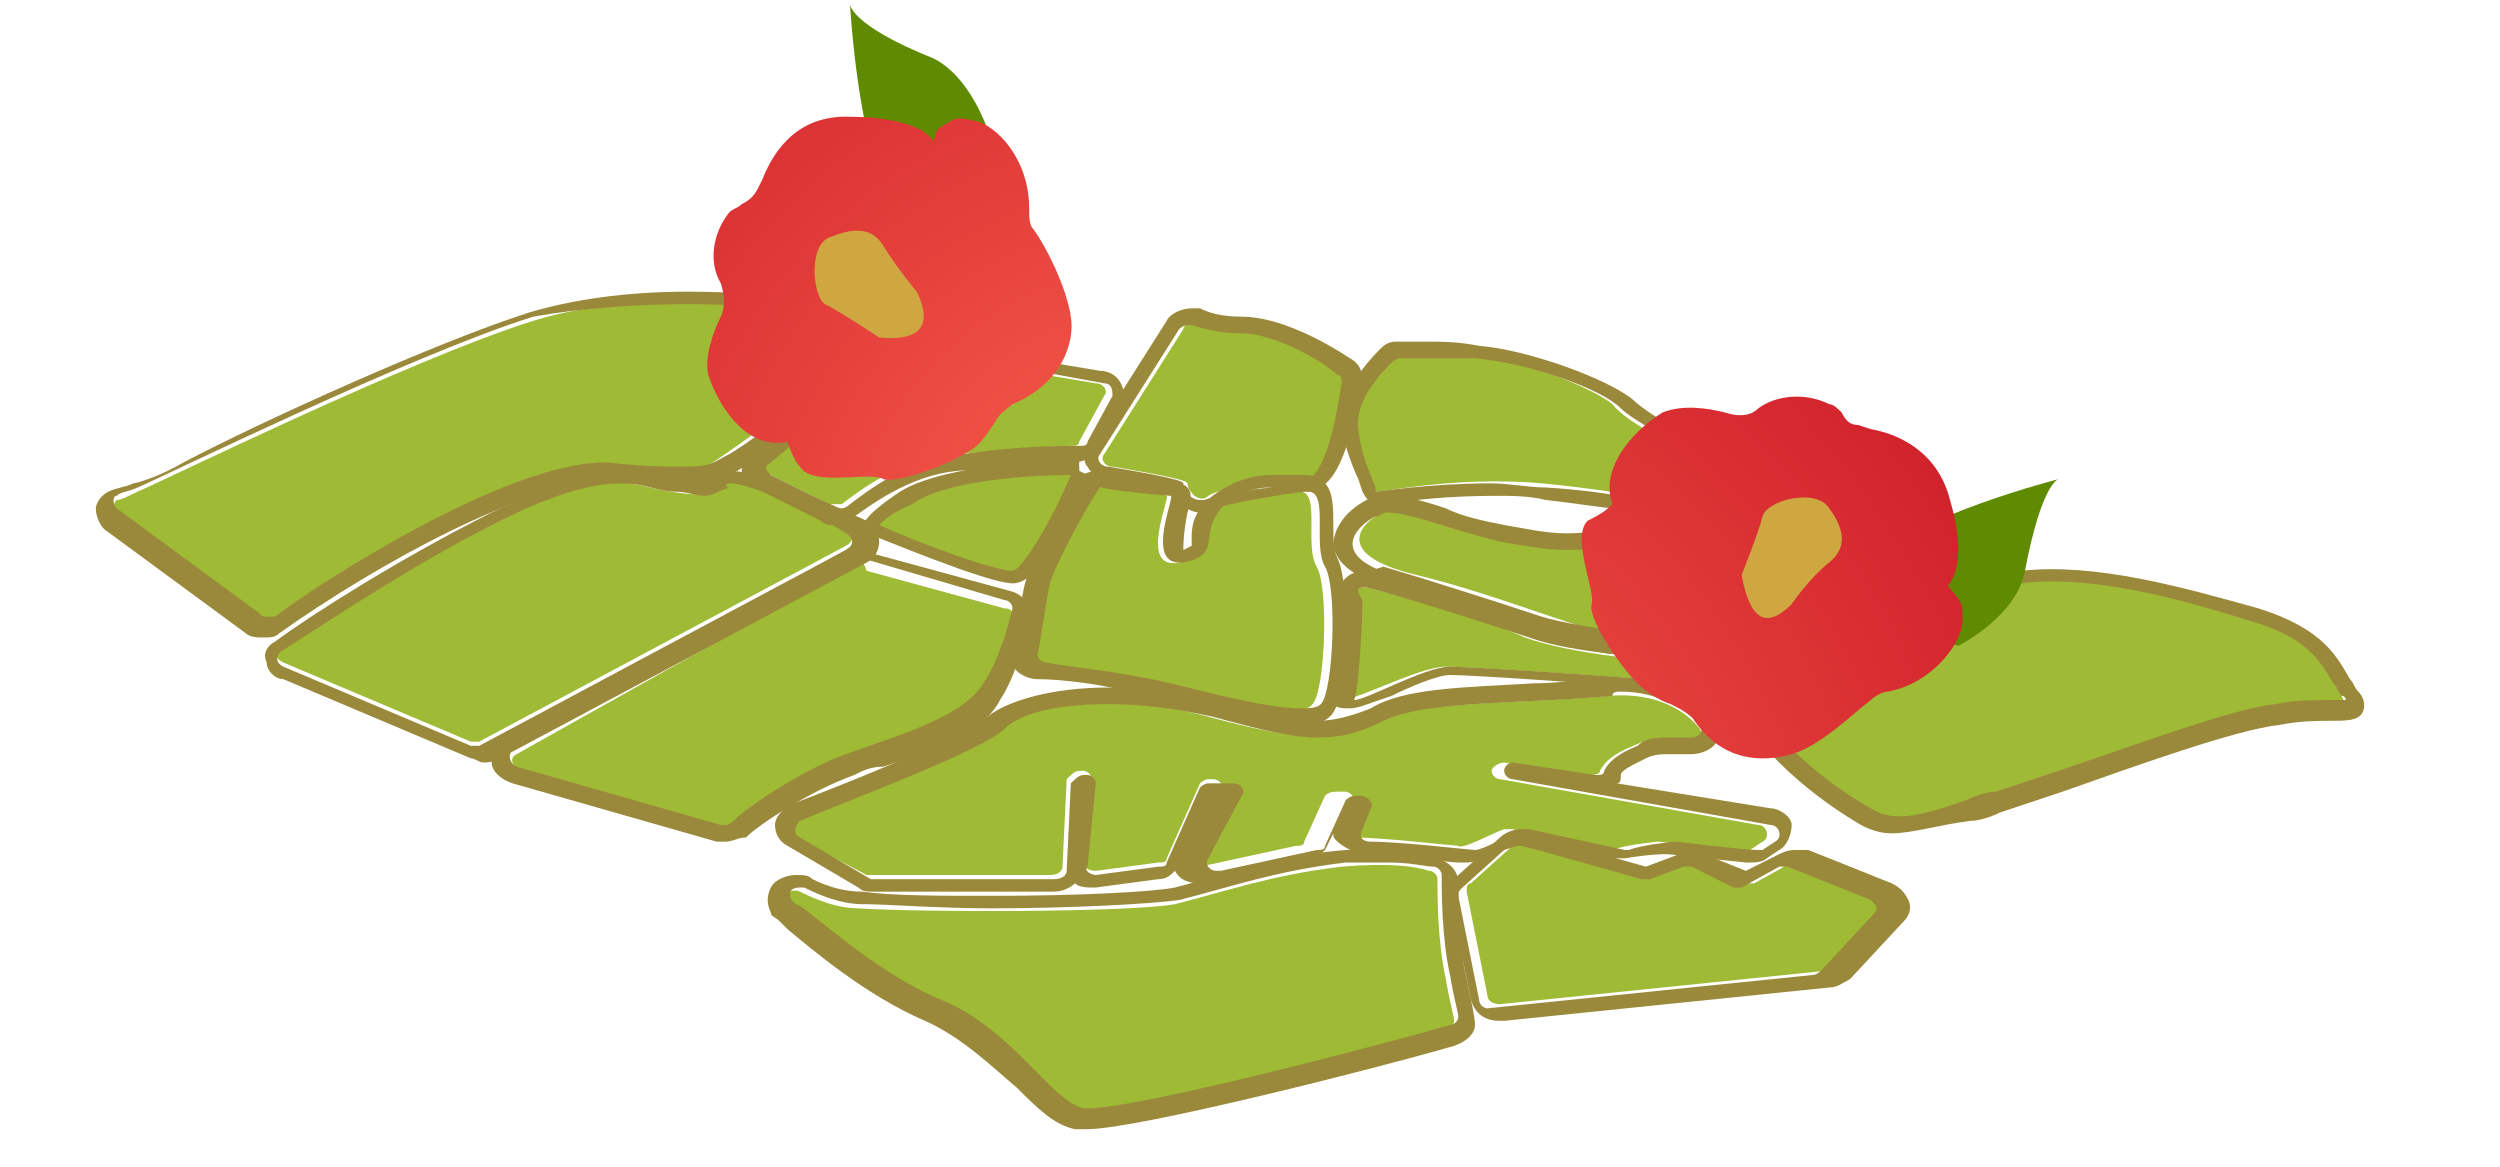 <svg width="60" height="28" viewBox="0 0 60 28" fill="none" xmlns="http://www.w3.org/2000/svg">
<g clip-path="url(#clip0_164_10513)">
<path d="M6.799 15.9L11.3 17.8C11.399 17.8 11.499 17.8 11.499 17.8L20.299 13.1C20.5 13 20.5 12.8 20.299 12.7C19.5 12.3 17.7 11.3 17.299 11.6C16.799 11.9 16.799 11.9 16.099 11.8C15.3 11.7 14.6 11.1 11.899 12.5C9.699 13.6 7.499 15 6.699 15.6C6.599 15.7 6.599 15.8 6.799 15.9Z" fill="#9FBA34"/>
<path d="M20.6 13.5L12.399 18.1C12.2 18.2 12.3 18.4 12.499 18.5L17.399 19.9C17.5 19.9 17.6 19.9 17.6 19.9C18 19.6 19.2 18.7 20.299 18.3C21.7 17.8 23.1 17.4 23.6 16.6C23.9 16 24.2 15.1 24.299 14.8C24.299 14.7 24.3 14.6 24.1 14.6L20.799 13.7C20.7 13.4 20.6 13.4 20.6 13.5Z" fill="#9FBA34"/>
<path d="M2.8 12.4L6.2 14.9C6.3 15 6.4 15 6.5 14.9C7.4 14.3 12.2 11.1 14.5 11.2C17.1 11.3 16.8 11.3 17.4 10.9C18 10.5 21.6 7.9 20.9 7.7C20.2 7.5 15.6 6.8 12.8 7.7C9.9 8.6 3.8 11.6 3.3 11.8C3.1 11.9 2.9 12 2.8 12C2.7 12.1 2.7 12.3 2.8 12.4Z" fill="#9FBA34"/>
<path d="M21.4 8.4L18.3 11C18.2 11.1 18.2 11.3 18.3 11.3L19.9 12.1C20 12.1 20.1 12.1 20.2 12.1C20.6 11.8 21.6 11 22.9 10.9C24.2 10.8 25.3 10.7 25.7 10.7C25.8 10.7 25.9 10.7 25.9 10.6L26.5 9.5C26.6 9.4 26.5 9.2 26.3 9.2L21.5 8.4C21.6 8.3 21.5 8.3 21.4 8.4Z" fill="#9FBA34"/>
<path d="M25.9 11.2C25.9 11.2 22.7 11.2 21.7 11.9C20.7 12.6 20.9 12.7 20.9 12.7C20.9 12.7 23.7 13.9 24.3 13.9C24.9 13.9 25.9 11.3 25.9 11.3" fill="#9FBA34"/>
<path d="M19.1 20.1C18.9 20 19 19.8 19.1 19.7C20.3 19.2 23.5 18 24 17.5C24.6 16.9 26.8 16.6 29 17.2C31.2 17.8 32 17.8 33.1 17.3C34.1 16.8 36.6 16.9 38.6 16.7C39.8 16.6 40.5 17.1 40.8 17.5C40.9 17.7 40.8 17.9 40.5 17.8C40.1 17.7 39.6 17.7 39.2 17.9C38.7 18.1 38.5 18.3 38.4 18.5C38.4 18.6 38.2 18.6 38.1 18.6L36.1 18.3C36 18.3 35.8 18.4 35.8 18.5C35.8 18.6 35.9 18.7 36 18.7L42.2 19.8C42.4 19.8 42.5 20.1 42.3 20.2L42 20.4C42 20.4 41.9 20.4 41.8 20.4C41.4 20.4 39.9 20.2 39.8 20.2C39.7 20.2 38.9 20.3 38.7 20.4H38.6L36.3 19.9C36.2 19.9 36.2 19.9 36.1 19.9C35.8 20 35.1 20.4 35 20.3C34.9 20.3 33.2 20.1 32.5 20.1C32.3 20.1 32.2 20 32.3 19.8L32.5 19.3C32.6 19.2 32.4 19 32.3 19H32.1C32 19 31.9 19 31.8 19.1L31.3 20.2C31.3 20.3 31.2 20.3 31.1 20.3L28.8 20.8C28.6 20.8 28.4 20.7 28.5 20.5L29.3 19C29.4 18.9 29.3 18.7 29.1 18.7H29C28.9 18.7 28.8 18.8 28.8 18.8L28 20.6C28 20.7 27.9 20.7 27.8 20.7L26.3 20.9C26.1 20.9 26 20.8 26 20.7L26.2 18.7C26.2 18.6 26.1 18.5 26 18.5H25.9C25.8 18.5 25.7 18.6 25.6 18.7L25.5 20.8C25.5 20.9 25.4 21 25.2 21H20.9H20.8L19.1 20.1Z" fill="#9FBA34"/>
<path d="M26.4 11.7C26.3 11.7 26.2 11.7 26.1 11.8C25.8 12.3 25 13.7 24.9 14.1C24.8 14.5 24.7 15.3 24.6 15.8C24.6 15.9 24.7 16 24.8 16C25.3 16 26.6 16.1 27.8 16.5C29.5 16.9 31.2 17.3 31.5 16.9C31.8 16.6 31.9 14.1 31.6 13.6C31.3 13.1 31.7 11.8 31.2 11.8C30.7 11.8 30 11.5 29.3 12.1C28.6 12.7 29.3 13.3 28.3 13.5C27.3 13.7 28.1 11.9 28 11.9C27.9 11.8 26.8 11.7 26.4 11.7Z" fill="#9FBA34"/>
<path d="M28.4 7.9L26.5 10.9C26.4 11 26.5 11.2 26.7 11.2C27.3 11.3 28.5 11.5 28.5 11.6C28.5 11.8 28.8 12.1 29 11.9C29.3 11.7 30.5 11.5 31.3 11.5C32 11.5 32.2 9.6 32.3 9.1C32.3 9 32.3 9 32.2 8.9C31.8 8.7 30.6 8 29.9 7.9C29.3 7.9 29 7.8 28.7 7.7C28.6 7.7 28.4 7.8 28.4 7.9Z" fill="#9FBA34"/>
<path d="M33.499 8.6C33.4 8.6 33.4 8.6 33.3 8.7C33.099 8.9 32.4 9.6 32.499 10.3C32.599 11.2 32.999 11.7 32.9 11.8C32.8 11.9 34.8 11.4 36.999 11.6C39.099 11.8 39.3 12 39.7 11.8C39.999 11.7 40.3 11.3 40.499 11.1C40.599 11 40.599 10.9 40.4 10.8C39.999 10.6 38.999 10.1 38.7 9.7C38.2 9.3 36.499 8.6 35.2 8.5C34.4 8.5 33.7 8.6 33.499 8.6Z" fill="#9FBA34"/>
<path d="M42.8 12C42.9 11.9 42.8 11.8 42.7 11.7C42.3 11.5 41.599 11.2 41.4 11.3C40.999 11.4 40.8 12.6 39.7 12.8C38.7 13.1 37.599 13.2 36.2 12.9C34.8 12.6 33.7 12.1 33.2 12.3C32.7 12.5 31.899 13.3 33.999 13.8C36.099 14.3 38.599 15.4 39.2 15.3C39.8 15.2 41.3 14.3 41.599 13.9C41.8 13.7 42.499 12.5 42.8 12Z" fill="#9FBA34"/>
<path d="M32.799 14.1C32.599 14.1 32.499 14.1 32.499 14.3C32.499 14.9 32.299 16.5 32.299 16.7C32.199 17 33.999 16 34.699 16C35.299 16 39.699 16.3 40.599 16.4C40.699 16.4 40.799 16.4 40.799 16.3L40.899 16.2C40.999 16.1 40.899 15.9 40.699 15.9C39.799 15.9 37.699 15.7 36.599 15.3C35.499 14.8 33.599 14.3 32.799 14.1Z" fill="#9FBA34"/>
<path d="M18.899 21.7C18.7 21.5 19 21.3 19.2 21.4C19.599 21.6 20.099 21.8 20.599 21.8C22.099 21.9 27.099 21.9 28.2 21.7C29.399 21.4 30.5 21 32.2 20.8C33.4 20.7 33.999 20.8 34.299 20.9C34.399 20.9 34.499 21 34.499 21.1C34.499 21.5 34.499 22.6 34.7 23.5C34.8 24.1 34.9 24.4 34.9 24.5C34.9 24.6 34.8 24.7 34.7 24.7C33.599 25 26.599 26.8 25.899 26.7C25.099 26.5 24.2 24.8 22.5 24.1C20.799 23.4 19.099 21.8 18.899 21.7C19 21.8 19 21.7 18.899 21.7Z" fill="#9FBA34"/>
<path d="M36.3 20.3L35.3 21.2C35.2 21.2 35.2 21.3 35.2 21.4L35.7 23.9C35.7 24 35.8 24.1 36 24.1L43.8 23.3C43.9 23.3 43.9 23.3 44 23.2L45.3 21.8C45.4 21.7 45.4 21.5 45.2 21.5L43.2 20.7C43.1 20.7 43 20.7 43 20.7L42.1 21.2C42 21.2 41.9 21.2 41.8 21.2L40.8 20.7C40.7 20.7 40.6 20.7 40.6 20.7L39.8 21C39.7 21 39.7 21 39.6 21L37.1 20.3L36.7 20.2C36.5 20.3 36.4 20.3 36.3 20.3Z" fill="#9FBA34"/>
<path d="M43.999 14.7C42.499 15.5 41.599 15.2 41.699 16.4C41.799 17.7 43.599 19 44.499 19.6C45.399 20.2 46.499 19.5 47.699 19.2C48.899 18.8 53.099 17.3 54.399 17.1C55.799 16.9 56.499 17.3 56.199 16.7C55.799 16.1 55.699 15.3 53.899 14.8C52.099 14.3 49.999 13.7 48.299 13.9C46.599 14.1 43.999 14.8 43.999 14.8" fill="#9FBA34"/>
<path d="M17.5 11.6C18.1 11.6 19.7 12.4 20.3 12.8C20.5 12.9 20.5 13.1 20.3 13.2L11.5 17.9H11.4H11.3L6.8 16C6.6 15.9 6.6 15.7 6.8 15.6C7.6 15.1 9.8 13.6 12 12.5C13.4 11.8 14.3 11.6 14.9 11.6C15.5 11.6 15.8 11.8 16.2 11.8C16.5 11.8 16.7 11.9 16.9 11.9C17.1 11.9 17.2 11.8 17.5 11.7C17.4 11.7 17.4 11.6 17.5 11.6ZM17.5 11.3C17.3 11.3 17.2 11.3 17.1 11.4C16.9 11.5 16.8 11.6 16.8 11.6C16.7 11.6 16.6 11.6 16.5 11.6C16.4 11.6 16.3 11.6 16.2 11.6C16.1 11.6 16 11.6 15.9 11.5C15.6 11.4 15.3 11.4 14.9 11.4C14.1 11.4 13.1 11.7 11.8 12.3C9.6 13.4 7.4 14.8 6.6 15.4C6.4 15.5 6.3 15.7 6.4 15.9C6.4 16.1 6.6 16.3 6.8 16.3L11.3 18.2C11.4 18.2 11.5 18.3 11.6 18.3C11.7 18.3 11.8 18.3 12 18.2L20.8 13.5C21 13.4 21.1 13.2 21.1 13C21.1 12.8 21 12.6 20.8 12.5C19.1 11.7 18.1 11.3 17.5 11.3Z" fill="#9B893B"/>
<path d="M20.7 13.4L24.1 14.4C24.2 14.4 24.3 14.5 24.3 14.6C24.2 15 24 15.8 23.6 16.4C23.1 17.2 21.7 17.6 20.3 18.1C19.2 18.5 17.9 19.4 17.6 19.7C17.6 19.7 17.5 19.8 17.4 19.8H17.3L12.4 18.4C12.2 18.3 12.2 18.1 12.3 18L20.5 13.4C20.6 13.5 20.7 13.4 20.7 13.4ZM20.7 13.1C20.6 13.1 20.4 13.1 20.3 13.2L12.1 17.8C11.9 17.9 11.8 18.1 11.8 18.3C11.8 18.5 12 18.7 12.3 18.8L17.2 20.2C17.3 20.2 17.3 20.2 17.4 20.2C17.6 20.2 17.7 20.1 17.9 20.1C18.2 19.8 19.4 19 20.5 18.6C20.7 18.5 20.9 18.4 21.2 18.4C22.4 18 23.6 17.6 24 16.8C24.4 16.2 24.6 15.3 24.7 14.9C24.8 14.6 24.6 14.3 24.3 14.2L21 13.3C20.9 13.1 20.8 13.1 20.7 13.1Z" fill="#9B893B"/>
<path d="M16.5 7.3C18.6 7.3 20.5 7.6 21 7.7C21.7 7.9 18.2 10.5 17.5 10.9C17.1 11.1 17.1 11.2 16.4 11.2C16 11.2 15.5 11.2 14.6 11.1H14.5C12.1 11.1 7.5 14.1 6.6 14.8C6.6 14.8 6.5 14.8 6.4 14.8C6.3 14.8 6.3 14.8 6.2 14.7L2.8 12.2C2.7 12.1 2.7 11.9 2.8 11.9C2.9 11.8 3.1 11.8 3.3 11.7C3.8 11.5 9.9 8.5 12.8 7.6C13.9 7.4 15.3 7.3 16.5 7.3ZM16.5 7C15 7 13.7 7.2 12.7 7.5C10.5 8.2 6.3 10.1 4.4 11.1C3.9 11.4 3.3 11.6 3.2 11.6C3 11.7 2.8 11.7 2.6 11.8C2.4 11.9 2.3 12.1 2.3 12.2C2.3 12.4 2.4 12.6 2.5 12.7L5.9 15.2C6 15.3 6.2 15.3 6.3 15.3C6.5 15.3 6.6 15.3 6.7 15.2C9.1 13.5 12.6 11.6 14.4 11.6H14.5H14.8C15.6 11.6 16 11.7 16.4 11.7C17 11.7 17.2 11.6 17.5 11.4C17.6 11.4 17.6 11.3 17.7 11.3C18 11.1 19 10.4 19.8 9.8C21.4 8.5 21.5 8.1 21.5 7.9C21.5 7.7 21.3 7.6 21.1 7.5C20.6 7.3 18.6 7 16.5 7Z" fill="#9B893B"/>
<path d="M21.6 8.3L26.5 9.2C26.7 9.2 26.7 9.4 26.7 9.5L26.1 10.6C26.1 10.7 26 10.7 25.9 10.7C25.5 10.7 24.4 10.7 23.1 10.9C21.8 11 20.8 11.8 20.4 12.1C20.4 12.1 20.3 12.2 20.2 12.2H20.1L18.5 11.4C18.4 11.3 18.3 11.2 18.5 11.1L21.6 8.5C21.5 8.3 21.5 8.3 21.6 8.3ZM21.6 8C21.4 8 21.3 8.1 21.1 8.2L18 10.8C17.9 10.9 17.8 11.1 17.8 11.3C17.8 11.5 17.9 11.6 18.1 11.7L19.7 12.5C19.8 12.6 19.9 12.6 20 12.6C20.2 12.6 20.4 12.5 20.5 12.4C20.8 12.2 21.8 11.4 23 11.3C24.3 11.2 25.3 11.1 25.7 11.1C26 11.1 26.2 11 26.3 10.8L26.9 9.7C27 9.5 27 9.4 26.9 9.2C26.8 9 26.6 8.9 26.4 8.9L21.6 8.1C21.7 8 21.6 8 21.6 8Z" fill="#9B893B"/>
<path d="M24.3 14C23.7 14 21.1 12.9 20.8 12.8C20.7 12.8 20.7 12.7 20.7 12.7C20.7 12.6 20.7 12.4 21.6 11.8C22.7 11.1 25.8 11 25.9 11V11.3L26.1 11.4C26.1 11.4 25.8 12.1 25.5 12.7C24.9 13.9 24.5 14 24.3 14ZM21.1 12.6C22.2 13.1 23.9 13.7 24.3 13.7C24.5 13.7 25.2 12.6 25.7 11.4C24.9 11.4 22.7 11.5 21.9 12.1C21.4 12.3 21.2 12.5 21.1 12.6Z" fill="#9B893B"/>
<path d="M38.9 16.6C39.9 16.6 40.5 17.1 40.8 17.4C40.9 17.5 40.8 17.7 40.6 17.7C40.5 17.7 40.3 17.7 40.1 17.7C39.8 17.7 39.5 17.7 39.3 17.9C38.8 18.1 38.6 18.3 38.5 18.5C38.5 18.6 38.4 18.6 38.3 18.6L36.3 18.3C36.2 18.3 36.1 18.4 36.1 18.5C36.1 18.6 36.2 18.7 36.3 18.7L42.5 19.8C42.7 19.8 42.8 20.1 42.6 20.2L42.3 20.4H42.2C41.8 20.4 40.3 20.2 40.2 20.2C40.1 20.2 39.3 20.3 39.1 20.4C39.1 20.4 39.1 20.4 39 20.4L36.7 19.9C36.7 19.9 36.7 19.9 36.6 19.9H36.5C36.3 20 35.6 20.4 35.4 20.4C35.3 20.4 33.6 20.2 32.9 20.2C32.7 20.2 32.6 20.1 32.7 19.9L32.9 19.4C33 19.3 32.8 19.1 32.7 19.1H32.5C32.4 19.1 32.3 19.2 32.3 19.2L31.8 20.3C31.8 20.4 31.7 20.4 31.6 20.4L29.3 20.9C29.3 20.9 29.3 20.9 29.2 20.9C29 20.9 28.9 20.7 29 20.6L29.8 19.1C29.9 19 29.8 18.8 29.6 18.8H29C28.9 18.8 28.8 18.9 28.8 18.9L28 20.7C28 20.8 27.9 20.8 27.8 20.8L26.3 21C26.2 21 26 20.9 26.1 20.8L26.3 18.8C26.3 18.7 26.2 18.6 26.1 18.6H26C25.9 18.6 25.8 18.7 25.7 18.8L25.6 20.9C25.6 21 25.5 21.1 25.3 21.1H21H20.9L19.2 20.1C19 20 19.1 19.8 19.2 19.7C20.4 19.2 23.6 18 24.1 17.5C24.5 17.1 25.4 16.9 26.6 16.9C27.4 16.9 28.2 17 29.1 17.2C30.2 17.5 31 17.7 31.6 17.7C32.2 17.7 32.6 17.6 33.2 17.3C34.2 16.8 36.7 16.9 38.7 16.7C38.7 16.6 38.8 16.6 38.9 16.6ZM38.9 16.3C38.8 16.3 38.7 16.3 38.6 16.3C38 16.3 37.4 16.4 36.8 16.4C35.2 16.5 33.7 16.5 32.9 17C32.4 17.2 32 17.3 31.6 17.3C31.1 17.3 30.3 17.2 29.2 16.9C28.4 16.7 27.4 16.5 26.6 16.5C25.3 16.5 24.2 16.8 23.7 17.2C23.5 17.4 21.9 18.2 19 19.3C18.8 19.4 18.6 19.6 18.6 19.8C18.6 20 18.7 20.2 18.9 20.3L20.6 21.3C20.7 21.4 20.8 21.4 21 21.4H25.3C25.5 21.4 25.7 21.3 25.8 21.2C25.9 21.3 26.1 21.3 26.2 21.3H26.3L27.8 21.1C28 21.1 28.1 21 28.2 20.9C28.3 21.1 28.5 21.2 28.8 21.2C28.9 21.2 28.9 21.2 29 21.2L31.3 20.7C31.5 20.7 31.7 20.5 31.8 20.4L32 20C32 20.1 32 20.1 32.1 20.2C32.2 20.3 32.4 20.4 32.6 20.5C34.2 20.6 34.8 20.7 35 20.7C35.1 20.7 35.1 20.7 35.2 20.7C35.3 20.7 35.5 20.7 36.5 20.2L38.7 20.6C38.8 20.6 38.8 20.6 38.9 20.6H39C39.6 20.5 39.9 20.5 40 20.5C40.1 20.5 40.9 20.6 41.9 20.7C41.9 20.7 41.9 20.7 42 20.7C42.1 20.7 42.3 20.7 42.4 20.6L42.7 20.4C42.9 20.3 43 20 43 19.8C43 19.6 42.7 19.4 42.5 19.4L38.8 18.8C38.9 18.8 38.9 18.7 38.9 18.6C38.9 18.5 39.1 18.4 39.5 18.2C39.7 18.1 39.9 18.1 40.1 18.1C40.2 18.1 40.4 18.1 40.5 18.1H40.6C40.8 18.1 41.1 18 41.2 17.8C41.3 17.6 41.3 17.4 41.2 17.2C40.6 16.6 39.8 16.3 38.9 16.3Z" fill="#9B893B"/>
<path d="M26.4 11.7C26.9 11.8 28 11.9 28.1 11.9C28.2 11.9 27.5 13.5 28.3 13.5H28.4C29.4 13.3 28.7 12.8 29.4 12.1C29.8 11.8 30.1 11.7 30.5 11.7C30.9 11.7 31.1 11.8 31.4 11.8C31.9 11.8 31.5 13.1 31.8 13.6C32.1 14.1 32 16.6 31.7 16.9C31.6 17 31.4 17 31.2 17C30.5 17 29.3 16.7 28.1 16.4C26.8 16.1 25.6 16 25.1 15.9C25 15.9 24.9 15.8 24.9 15.7C25 15.3 25.1 14.4 25.2 14C25.3 13.6 26.1 12.1 26.4 11.7C26.3 11.7 26.2 11.7 26.4 11.7ZM26.4 11.3C26.1 11.3 25.9 11.4 25.8 11.6C25.4 12.3 24.7 13.6 24.6 14C24.5 14.4 24.4 15.2 24.3 15.7C24.3 15.9 24.3 16 24.4 16.1C24.5 16.2 24.7 16.3 24.9 16.3C25.4 16.3 26.6 16.4 27.8 16.8C28.8 17.1 30.2 17.4 31.1 17.4C31.4 17.4 31.8 17.4 32 17.1C32.2 16.8 32.3 15.8 32.3 15.3C32.3 14.8 32.3 13.8 32.1 13.4C32 13.2 32 12.9 32 12.6C32 12.2 32 11.8 31.8 11.6C31.7 11.5 31.5 11.4 31.4 11.4C31.3 11.4 31.2 11.4 31.1 11.4C30.9 11.4 30.8 11.4 30.5 11.4C30 11.4 29.5 11.6 29.1 11.9C28.6 12.3 28.6 12.7 28.6 12.9C28.6 13 28.6 13.1 28.6 13.1C28.6 13.1 28.6 13.1 28.4 13.2C28.4 13.1 28.4 12.8 28.5 12.3C28.6 12 28.6 11.8 28.5 11.7C28.4 11.6 28.3 11.6 28.2 11.6C28 11.5 27.5 11.4 26.4 11.3Z" fill="#9B893B"/>
<path d="M28.6 7.8C28.9 7.9 29.3 8 29.8 8C30.6 8 31.8 8.7 32.1 9C32.2 9 32.2 9.1 32.2 9.2C32.1 9.7 31.9 11.5 31.2 11.6C30.4 11.7 29.1 11.9 28.9 12H28.8C28.6 12 28.4 11.8 28.4 11.6C28.4 11.5 27.2 11.3 26.6 11.2C26.4 11.2 26.3 11 26.4 10.9L28.3 7.9C28.4 7.8 28.5 7.8 28.6 7.8ZM28.6 7.4C28.4 7.4 28.1 7.5 28 7.7L26.1 10.7C26 10.9 26 11.1 26.1 11.2C26.2 11.4 26.4 11.5 26.6 11.5C27.5 11.6 27.9 11.7 28.1 11.8C28.2 12 28.5 12.3 28.8 12.3C28.9 12.3 29.1 12.3 29.2 12.2C29.4 12.1 30.5 11.9 31.3 11.8C32 11.8 32.2 11 32.4 10.5C32.6 9.9 32.6 9.3 32.7 9.1C32.7 8.9 32.6 8.7 32.4 8.6C31.8 8.2 30.7 7.6 29.8 7.6C29.3 7.6 29 7.5 28.8 7.4C28.8 7.4 28.7 7.4 28.6 7.4Z" fill="#9B893B"/>
<path d="M34.3 8.6C34.6 8.6 34.9 8.6 35.4 8.6C36.6 8.7 38.4 9.3 38.9 9.8C39.2 10.1 40.2 10.6 40.6 10.9C40.7 11 40.8 11.1 40.7 11.2C40.5 11.4 40.2 11.7 39.9 11.9C39.8 12 39.7 12 39.5 12C39.2 12 38.7 11.8 37.1 11.7C36.7 11.7 36.2 11.6 35.8 11.6C34.3 11.6 33.1 11.8 33 11.8C33.1 11.7 32.7 11.2 32.6 10.3C32.5 9.6 33.2 8.9 33.4 8.7C33.4 8.7 33.5 8.6 33.6 8.6C33.6 8.6 33.9 8.6 34.3 8.6ZM34.3 8.2C33.9 8.2 33.6 8.2 33.5 8.2C33.3 8.2 33.2 8.3 33.1 8.4C32.8 8.7 32.1 9.5 32.2 10.3C32.3 10.8 32.5 11.3 32.6 11.5L32.7 11.8C32.8 12 32.9 12.1 33.1 12.1C33.2 12.1 33.2 12.1 33.4 12.1C33.8 12 34.8 11.9 35.9 11.9C36.3 11.9 36.7 11.9 37.1 12C38 12.1 38.5 12.2 38.8 12.2C39.1 12.2 39.3 12.3 39.5 12.3C39.7 12.3 39.9 12.3 40.1 12.2C40.4 12.1 40.7 11.8 41 11.4C41.1 11.3 41.2 11.1 41.1 11C41.1 10.8 41 10.7 40.8 10.6C40 10.2 39.4 9.8 39.2 9.6C38.6 9.1 36.7 8.4 35.5 8.3C35 8.2 34.6 8.2 34.3 8.2Z" fill="#9B893B"/>
<path d="M41.4 11.3C41.7 11.3 42.3 11.5 42.6 11.7C42.7 11.8 42.8 11.9 42.7 12C42.4 12.5 41.7 13.7 41.4 14C41.1 14.4 39.7 15.3 39 15.4H38.9C38.1 15.4 35.7 14.4 33.8 13.9C31.7 13.4 32.6 12.6 33 12.4C33.1 12.4 33.2 12.3 33.3 12.3C33.8 12.3 34.8 12.7 36 13C36.6 13.1 37.1 13.2 37.6 13.2C38.3 13.2 39 13.1 39.6 12.9C40.6 12.6 40.9 11.5 41.3 11.4C41.4 11.3 41.4 11.3 41.4 11.3ZM41.4 11C41.3 11 41.2 11 41.2 11C40.9 11.1 40.7 11.3 40.5 11.6C40.3 11.9 40 12.4 39.5 12.5C39 12.6 38.4 12.8 37.6 12.8C37.1 12.8 36.7 12.7 36.1 12.6C35.6 12.5 35.1 12.4 34.7 12.2C34.1 12 33.7 11.9 33.3 11.9C33.1 11.9 32.9 11.9 32.8 12C32.4 12.2 32 12.6 32 13.1C32.1 13.6 32.6 13.9 33.6 14.2C34.5 14.4 35.5 14.7 36.3 15C37.5 15.4 38.3 15.7 38.8 15.7C38.9 15.7 38.9 15.7 39 15.7C39.8 15.6 41.3 14.6 41.6 14.2C41.9 13.9 42.5 12.8 42.9 12.2C43.1 11.9 42.9 11.6 42.6 11.4C42.2 11.1 41.8 11 41.4 11Z" fill="#9B893B"/>
<path d="M32.8 14.1C33.6 14.3 35.5 14.9 36.7 15.3C37.8 15.7 39.9 15.8 40.8 15.9C41 15.9 41.1 16.1 41 16.2L40.9 16.3C40.9 16.4 40.8 16.4 40.7 16.4C39.8 16.3 35.4 16 34.8 16C34.2 16 32.8 16.8 32.5 16.8C32.6 16.6 32.7 15 32.7 14.4C32.5 14.1 32.6 14.1 32.8 14.1ZM32.8 13.7C32.4 13.7 32.2 13.9 32.1 14.2C32 15.8 31.9 16.5 31.9 16.6C31.9 16.7 31.9 16.8 32 16.9C32.1 17 32.2 17 32.4 17C32.6 17 32.8 16.9 33.4 16.7C33.8 16.5 34.5 16.2 34.8 16.2C35.3 16.2 38.3 16.4 40.7 16.6C40.7 16.6 40.7 16.6 40.8 16.6C41 16.6 41.3 16.5 41.4 16.3L41.5 16.2C41.6 16 41.6 15.8 41.5 15.6C41.4 15.4 41.2 15.3 40.9 15.3C40.1 15.3 38 15.1 37 14.8C35.8 14.4 33.9 13.8 33.2 13.6C32.9 13.7 32.8 13.7 32.8 13.7Z" fill="#9B893B"/>
<path d="M33.3 20.7C33.9 20.7 34.2 20.8 34.4 20.8C34.5 20.8 34.6 20.9 34.6 21C34.6 21.4 34.6 22.5 34.8 23.4C34.9 24 35 24.3 35 24.4C35 24.5 34.9 24.6 34.8 24.6C33.8 24.9 27.4 26.6 26.1 26.6C26 26.6 26 26.6 26 26.6C25.2 26.4 24.3 24.7 22.6 24C20.9 23.3 19.3 21.7 19.1 21.7C19.1 21.7 19.1 21.7 19 21.6C18.9 21.4 19 21.3 19.2 21.3H19.3C19.7 21.5 20.2 21.7 20.7 21.7C21.3 21.7 22.5 21.8 23.8 21.8C25.6 21.8 27.6 21.7 28.3 21.6C29.5 21.3 30.6 20.9 32.3 20.7C32.7 20.7 33 20.7 33.3 20.7ZM33.3 20.4C33 20.4 32.7 20.4 32.3 20.4C31 20.5 30.1 20.8 29.3 21C28.9 21.1 28.6 21.2 28.2 21.3C27.7 21.4 26 21.5 23.8 21.5C22.6 21.5 21.4 21.5 20.7 21.4C20.3 21.4 19.9 21.3 19.5 21.1C19.4 21 19.3 21 19.1 21C18.9 21 18.6 21.1 18.5 21.3C18.4 21.5 18.4 21.7 18.5 21.9C18.5 22 18.6 22 18.7 22.1C18.7 22.1 18.8 22.2 18.9 22.3C19.5 22.8 20.8 23.9 22.2 24.5C23.1 24.9 23.8 25.6 24.4 26.1C24.9 26.6 25.3 27 25.8 27.1C25.9 27.1 26 27.1 26.1 27.1C27.3 27.1 33.2 25.6 34.9 25.1C35.2 25 35.4 24.8 35.4 24.6C35.4 24.4 35.3 24 35.2 23.5C35 22.6 35 21.6 35 21.2C35 20.9 34.8 20.7 34.5 20.6C34.3 20.4 33.9 20.4 33.3 20.4Z" fill="#9B893B"/>
<path d="M36.5 20.3L36.9 20.4L39.4 21.1H39.5H39.6L40.4 20.8H40.5H40.6L41.6 21.3H41.7H41.8L42.7 20.8H42.8H42.9L44.9 21.6C45 21.7 45.1 21.8 45 21.9L43.7 23.3C43.7 23.3 43.6 23.4 43.5 23.4L35.7 24.2C35.6 24.2 35.5 24.1 35.5 24L35 21.5C35 21.4 35 21.4 35.1 21.3L36.1 20.4C36.4 20.3 36.4 20.3 36.5 20.3ZM36.5 19.9C36.3 19.9 36.1 20 36 20.1L35 21C34.9 21.1 34.8 21.3 34.8 21.5L35.3 24C35.4 24.3 35.6 24.5 36 24.5H36.1L43.9 23.7C44.1 23.7 44.2 23.6 44.4 23.5L45.7 22.1C45.8 22 45.9 21.8 45.8 21.6C45.7 21.4 45.6 21.3 45.4 21.2L43.4 20.4C43.3 20.4 43.2 20.4 43.1 20.4C43 20.4 42.9 20.4 42.7 20.5L41.9 20.9L40.9 20.5C40.8 20.5 40.7 20.4 40.6 20.4C40.5 20.4 40.4 20.4 40.3 20.5L39.5 20.8L37 20.1L36.6 20C36.7 19.9 36.6 19.9 36.5 19.9Z" fill="#9B893B"/>
<path d="M45.4 20C45.1 20 44.8 19.9 44.5 19.7C43.5 19.1 41.7 17.7 41.6 16.4C41.5 15.4 42 15.2 42.8 15C43.1 14.9 43.5 14.8 44 14.5L44.2 14.8C43.7 15 43.3 15.2 43 15.3C42.3 15.5 42 15.6 42.1 16.4C42.2 17.6 44 18.9 44.9 19.4C45.5 19.8 46.3 19.5 47.2 19.2C47.4 19.1 47.7 19 47.9 19C48.2 18.9 48.8 18.7 49.4 18.5C51.2 17.9 53.6 17 54.6 16.9C55.1 16.8 55.6 16.8 55.9 16.8C56 16.8 56.2 16.8 56.3 16.8C56.3 16.8 56.3 16.7 56.2 16.7C56.1 16.6 56.1 16.5 56 16.4C55.7 15.9 55.4 15.3 54 14.9C52.1 14.3 50.1 13.8 48.5 14C46.8 14.2 44.3 14.9 44.3 14.9L44.2 14.6C44.3 14.6 46.8 13.9 48.5 13.7C50.3 13.5 52.4 14.1 54.2 14.6C55.8 15.1 56.1 15.8 56.4 16.3C56.5 16.4 56.5 16.5 56.6 16.6C56.7 16.7 56.8 16.9 56.7 17.1C56.6 17.3 56.3 17.3 55.9 17.3C55.6 17.3 55.2 17.3 54.7 17.4C53.7 17.5 51.2 18.4 49.5 19C48.9 19.2 48.3 19.4 48 19.5C47.8 19.6 47.5 19.7 47.3 19.7C46.5 19.8 45.9 20 45.4 20Z" fill="#9B893B"/>
<path d="M23.8 3.4C23.8 3.4 23.4 1.9 22.4 1.4C20.4 0.6 20.4 0.1 20.4 0.1C20.4 0.1 20.6 3.7 21.4 4.7C22.2 5.7 22.6 5.6 22.6 5.6L23.8 3.4Z" fill="#608B00"/>
<path d="M22.4 3.4C22.4 3.4 22.2 2.8 20.3 2.8C19 2.8 18.5 3.8 18.3 4.3L18.2 4.5C18.1 4.7 18 4.8 17.8 4.9C17.7 5 17.6 5 17.5 5.1C17.1 5.6 17 6.3 17.3 6.8C17.4 7.1 17.4 7.4 17.3 7.6C17.1 8 16.9 8.6 17 9C17.3 9.9 18 10.8 18.9 10.6C19 10.9 19.1 11.1 19.2 11.2C19.5 11.7 20.9 11.3 21.2 11.5C21.5 11.6 22.7 11.2 23.3 10.8C23.5 10.7 23.7 10.4 23.9 10.1C24 9.9 24.2 9.8 24.3 9.7C25.5 9.2 25.8 8.2 25.7 7.6C25.6 6.9 25.1 5.9 24.8 5.5C24.7 5.4 24.7 5.2 24.7 5C24.7 3.8 23.9 3 23.4 2.9C22.9 2.8 23 2.8 22.5 3.1L22.4 3.4Z" fill="url(#paint0_radial_164_10513)"/>
<path d="M21.1 8.1C21.1 8.1 20.2 7.5 19.8 7.3C19.5 7.1 19.4 5.9 19.9 5.7C20.4 5.5 20.9 5.4 21.2 5.9C21.5 6.4 22 7 22 7C22.4 7.8 22.1 8.2 21.1 8.1Z" fill="#CFA740"/>
<path d="M46.999 15.5C46.999 15.5 48.4 14.8 48.599 13.7C48.999 11.6 49.4 11.5 49.4 11.5C49.4 11.5 45.9 12.4 45.099 13.4C44.3 14.4 44.4 14.7 44.4 14.7L46.999 15.5Z" fill="#608B00"/>
<path d="M46.7 14.1C46.7 14.1 47.3 13.7 46.8 12C46.499 10.8 45.499 10.4 44.9 10.3L44.6 10.2C44.4 10.2 44.3 10.1 44.2 9.9C44.1 9.8 43.999 9.7 43.9 9.7C43.3 9.4 42.6 9.5 42.2 9.8C42 10 41.7 10 41.4 9.9C40.999 9.8 40.4 9.7 39.9 9.9C39.099 10.4 38.4 11.3 38.7 12.1C38.5 12.3 38.3 12.4 38.1 12.5C37.7 12.9 38.3 14.2 38.2 14.5C38.1 14.8 38.8 15.9 39.3 16.4C39.499 16.6 39.8 16.8 40.1 16.9C40.3 17 40.5 17.1 40.6 17.2C41.3 18.3 42.3 18.3 43 18.1C43.7 17.9 44.499 17.1 44.9 16.8C44.999 16.7 45.2 16.6 45.3 16.6C46.4 16.4 47.1 15.4 47.1 14.9C47.1 14.4 47.1 14.5 46.7 14V14.1Z" fill="url(#paint1_radial_164_10513)"/>
<path d="M41.799 13.8C41.799 13.8 42.199 12.8 42.299 12.4C42.399 12 43.599 11.7 43.899 12.2C44.199 12.6 44.399 13.1 43.899 13.5C43.399 13.9 42.999 14.5 42.999 14.5C42.399 15.1 41.999 14.9 41.799 13.8Z" fill="#CFA740"/>
</g>
<defs>
<radialGradient id="paint0_radial_164_10513" cx="0" cy="0" r="1" gradientUnits="userSpaceOnUse" gradientTransform="translate(27.857 13.849) scale(28.49 28.49)">
<stop stop-color="#FB624D"/>
<stop offset="1" stop-color="#BA001A"/>
</radialGradient>
<radialGradient id="paint1_radial_164_10513" cx="0" cy="0" r="1" gradientUnits="userSpaceOnUse" gradientTransform="translate(30.163 22.541) scale(30.585 30.585)">
<stop stop-color="#FB624D"/>
<stop offset="1" stop-color="#BA001A"/>
</radialGradient>
<clipPath id="clip0_164_10513">
<rect width="60" height="28" fill="white"/>
</clipPath>
</defs>
</svg>
